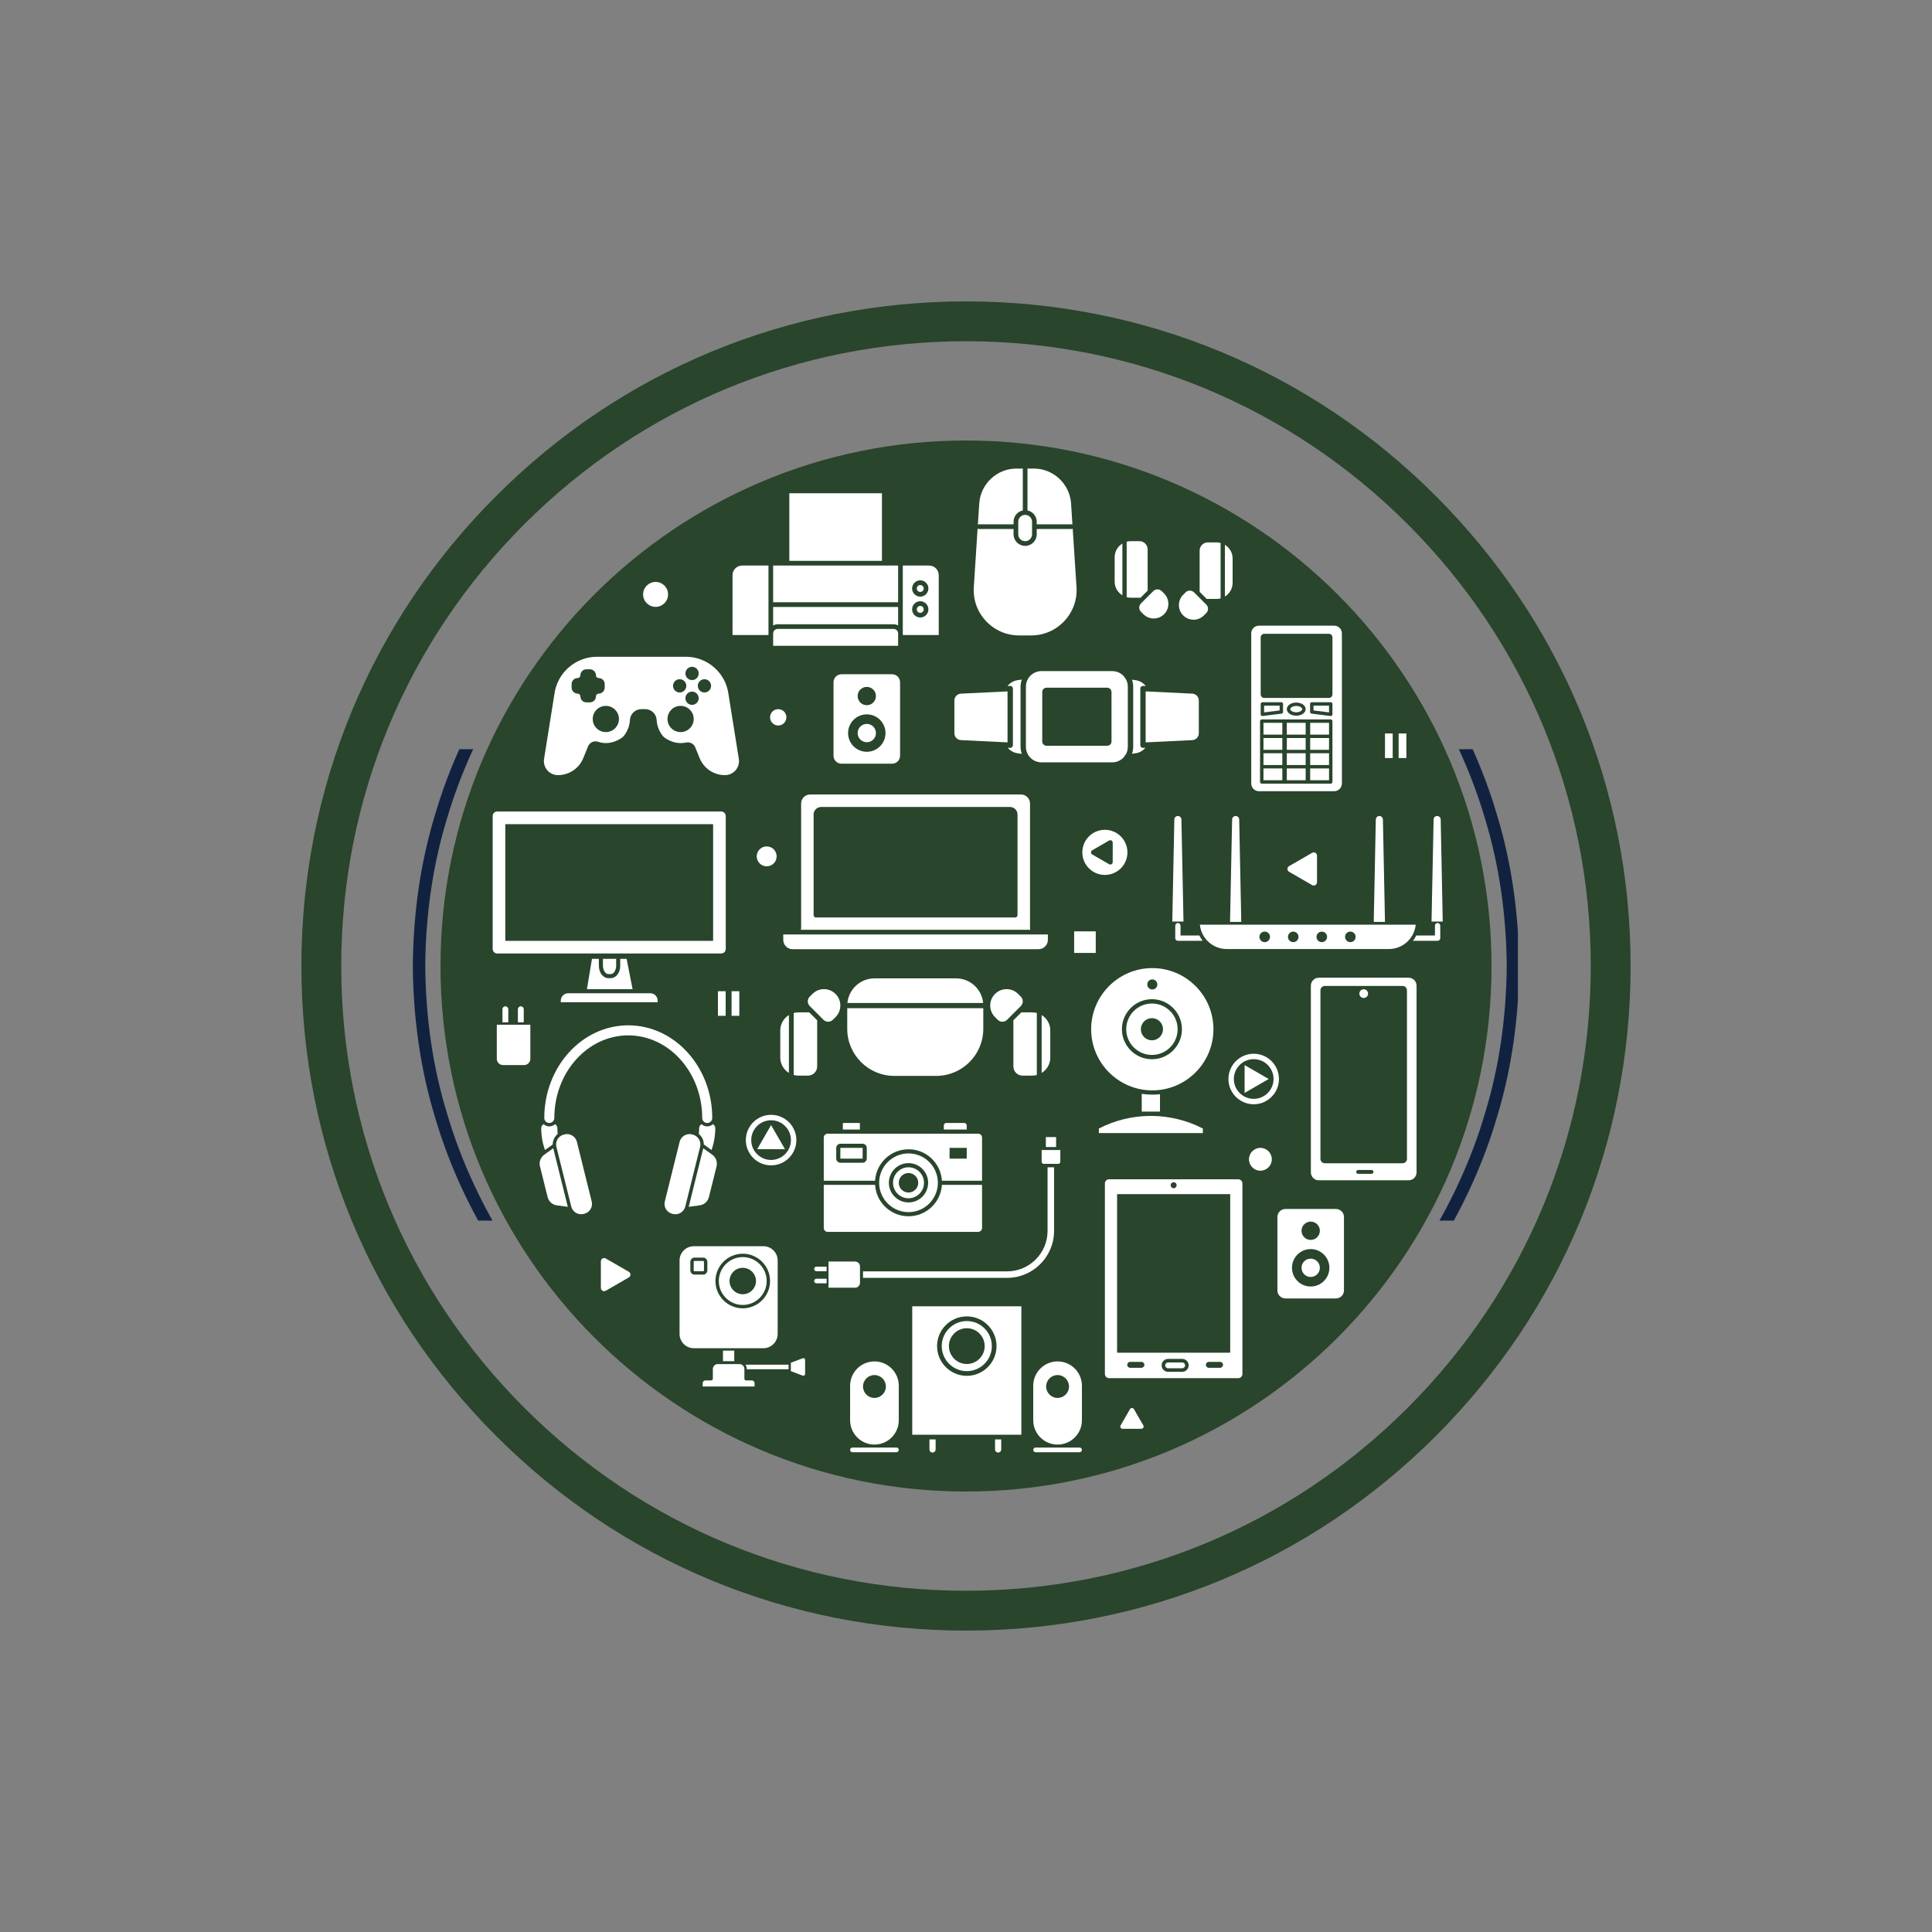 <svg xmlns="http://www.w3.org/2000/svg" xmlns:xlink="http://www.w3.org/1999/xlink" width="500" zoomAndPan="magnify" viewBox="0 0 375 375" height="500" preserveAspectRatio="xMidYMid meet" version="1.0"><rect x="0" y="0" width="375" height="375" fill="#808080" stroke="none"/><defs><clipPath id="c849898072"><path d="M 58.5 58.5 L 316.5 58.5 L 316.5 316.5 L 58.5 316.5 Z M 58.5 58.5 " clip-rule="nonzero"/></clipPath><clipPath id="37524d0af9"><path d="M 187.5 316.5 C 153.059 316.5 120.629 303.094 96.293 278.707 C 71.906 254.371 58.5 221.941 58.5 187.5 C 58.5 153.059 71.906 120.629 96.293 96.293 C 120.629 71.906 153.059 58.5 187.5 58.5 C 221.941 58.5 254.371 71.906 278.707 96.293 C 303.094 120.68 316.5 153.059 316.5 187.5 C 316.5 221.941 303.094 254.371 278.707 278.707 C 254.371 303.094 221.941 316.5 187.5 316.5 Z M 187.5 66.234 C 155.121 66.234 124.648 78.867 101.758 101.758 C 78.867 124.648 66.234 155.121 66.234 187.5 C 66.234 219.879 78.867 250.352 101.758 273.242 C 124.648 296.133 155.121 308.766 187.5 308.766 C 219.879 308.766 250.352 296.133 273.242 273.242 C 296.133 250.352 308.766 219.879 308.766 187.5 C 308.766 155.121 296.133 124.648 273.242 101.758 C 250.352 78.867 219.879 66.234 187.5 66.234 Z M 187.5 66.234 " clip-rule="nonzero"/></clipPath><clipPath id="257daeafcd"><path d="M 80.125 145.418 L 294.625 145.418 L 294.625 236.918 L 80.125 236.918 Z M 80.125 145.418 " clip-rule="nonzero"/></clipPath><clipPath id="73dbd57b08"><path d="M 85.5 85.5 L 289.5 85.5 L 289.5 289.5 L 85.5 289.5 Z M 85.5 85.5 " clip-rule="nonzero"/></clipPath></defs><g clip-path="url(#c849898072)"><g clip-path="url(#37524d0af9)"><path fill="#29452c" d="M 58.5 58.5 L 316.5 58.5 L 316.5 316.5 L 58.5 316.5 Z M 58.5 58.5 " fill-opacity="1" fill-rule="nonzero"/></g></g><g clip-path="url(#257daeafcd)"><path fill="#112241" d="M 288.227 216.129 C 285.504 225.395 281.348 234.191 276.191 242.289 C 271.934 248.879 267.09 255.074 261.648 260.707 C 260.945 261.477 260.16 262.168 259.41 262.895 C 258.652 263.605 257.914 264.344 257.137 265.039 L 254.777 267.09 L 253.602 268.117 L 252.375 269.09 L 249.934 271.043 C 249.105 271.676 248.25 272.273 247.414 272.891 C 245.758 274.16 243.996 275.277 242.27 276.449 C 242.02 276.617 241.758 276.793 241.484 276.977 C 241.203 277.145 240.914 277.32 240.605 277.504 C 240 277.867 239.344 278.258 238.645 278.676 C 237.266 279.543 235.637 280.355 233.875 281.293 C 233.434 281.523 232.988 281.77 232.52 281.996 C 232.047 282.215 231.57 282.438 231.078 282.664 C 230.102 283.117 229.086 283.586 228.039 284.07 C 225.895 284.906 223.656 285.914 221.219 286.695 C 211.586 290.188 199.562 292.348 187.5 292.398 C 175.434 292.348 163.414 290.188 153.781 286.695 C 151.34 285.914 149.102 284.906 146.957 284.07 C 145.91 283.586 144.898 283.117 143.918 282.664 C 143.43 282.438 142.949 282.215 142.477 281.996 C 142.008 281.773 141.566 281.523 141.121 281.293 C 139.363 280.359 137.73 279.543 136.352 278.676 C 135.652 278.258 135 277.867 134.391 277.504 C 134.086 277.32 133.793 277.145 133.512 276.977 C 133.238 276.793 132.977 276.617 132.73 276.449 C 126.176 272.156 120.02 267.277 114.422 261.797 C 108.52 255.898 103.355 249.293 98.809 242.289 C 93.648 234.191 89.492 225.395 86.77 216.129 C 83.934 206.891 82.621 197.195 82.539 187.5 C 82.621 177.801 83.934 168.105 86.77 158.867 C 89.492 149.602 93.648 140.809 98.805 132.707 C 103.062 126.117 107.906 119.922 113.348 114.289 C 114.051 113.52 114.836 112.828 115.586 112.102 C 116.344 111.391 117.082 110.652 117.859 109.957 L 120.219 107.906 L 121.398 106.879 L 122.621 105.906 L 125.062 103.953 C 125.891 103.32 126.746 102.723 127.582 102.105 C 129.238 100.836 131.004 99.719 132.727 98.547 C 132.977 98.379 133.238 98.203 133.512 98.02 C 133.793 97.852 134.086 97.676 134.391 97.492 C 134.996 97.129 135.652 96.738 136.352 96.32 C 137.73 95.453 139.359 94.641 141.121 93.703 C 141.566 93.477 142.008 93.227 142.477 93 C 142.949 92.781 143.43 92.559 143.918 92.332 C 144.895 91.879 145.91 91.41 146.957 90.926 C 149.102 90.09 151.34 89.082 153.777 88.301 C 163.414 84.809 175.434 82.648 187.5 82.598 C 199.562 82.648 211.586 84.809 221.215 88.301 C 223.656 89.082 225.895 90.09 228.039 90.926 C 229.086 91.41 230.098 91.879 231.078 92.332 C 231.566 92.559 232.047 92.781 232.52 93 C 232.988 93.223 233.43 93.477 233.875 93.703 C 235.633 94.637 237.266 95.453 238.645 96.32 C 239.344 96.738 239.996 97.129 240.605 97.492 C 240.91 97.676 241.203 97.852 241.484 98.02 C 241.758 98.203 242.02 98.379 242.266 98.547 C 248.82 102.84 254.977 107.719 260.574 113.199 C 266.477 119.098 271.641 125.703 276.188 132.707 C 281.348 140.805 285.504 149.602 288.227 158.867 C 291.062 168.105 292.375 177.801 292.457 187.5 C 292.375 197.195 291.062 206.891 288.227 216.129 Z M 294.871 187.426 L 294.867 187.418 C 294.781 177.52 293.449 167.613 290.562 158.164 C 287.789 148.691 283.543 139.699 278.246 131.438 L 275.699 127.609 C 275.699 127.609 274.961 126.582 273.859 125.039 C 272.797 123.461 271.172 121.52 269.617 119.523 C 267.941 117.629 266.34 115.672 264.988 114.336 C 263.676 112.965 262.801 112.055 262.801 112.055 C 262.801 112.055 262.582 111.828 262.184 111.445 C 261.785 111.062 261.219 110.512 260.535 109.855 C 259.207 108.5 257.273 106.867 255.383 105.191 C 254.41 104.383 253.41 103.609 252.484 102.867 C 252.023 102.5 251.574 102.141 251.148 101.805 C 250.707 101.484 250.293 101.188 249.906 100.91 C 248.371 99.797 247.344 99.059 247.344 99.059 C 247.344 99.059 247.121 98.879 246.758 98.645 C 246.402 98.406 245.926 98.086 245.449 97.766 C 244.496 97.129 243.539 96.488 243.539 96.488 C 243.285 96.316 243.02 96.137 242.742 95.949 C 242.453 95.773 242.156 95.594 241.844 95.406 C 241.223 95.031 240.551 94.629 239.84 94.203 C 238.43 93.312 236.762 92.477 234.961 91.516 C 234.508 91.281 234.051 91.023 233.574 90.797 C 233.094 90.57 232.602 90.34 232.102 90.109 C 231.102 89.645 230.062 89.164 228.992 88.668 C 226.797 87.805 224.508 86.777 222.008 85.973 C 212.152 82.391 199.844 80.172 187.5 80.125 C 175.152 80.172 162.844 82.391 152.984 85.973 C 150.488 86.777 148.199 87.805 146.004 88.668 C 144.934 89.164 143.898 89.645 142.895 90.109 C 142.395 90.344 141.902 90.57 141.422 90.797 C 140.941 91.023 140.488 91.281 140.035 91.516 C 138.234 92.477 136.566 93.312 135.156 94.203 C 134.445 94.629 133.773 95.031 133.152 95.406 C 132.84 95.594 132.543 95.777 132.254 95.949 C 131.977 96.137 131.711 96.316 131.453 96.488 C 131.453 96.488 130.5 97.129 129.547 97.766 C 129.07 98.086 128.594 98.406 128.238 98.645 C 127.875 98.879 127.652 99.059 127.652 99.059 C 127.652 99.059 126.629 99.797 125.09 100.91 C 124.703 101.188 124.289 101.484 123.848 101.805 C 123.422 102.141 122.977 102.5 122.512 102.867 C 121.586 103.609 120.586 104.383 119.617 105.191 C 117.723 106.867 115.793 108.5 114.461 109.855 C 113.777 110.512 113.211 111.062 112.812 111.445 C 112.414 111.828 112.195 112.055 112.195 112.055 C 112.195 112.055 111.32 112.965 110.008 114.336 C 108.656 115.672 107.055 117.629 105.379 119.523 C 103.824 121.52 102.199 123.461 101.137 125.039 C 100.031 126.582 99.297 127.609 99.297 127.609 L 96.75 131.438 C 91.453 139.699 87.207 148.691 84.434 158.164 C 81.547 167.613 80.215 177.52 80.129 187.418 L 80.125 187.426 L 80.125 187.57 L 80.129 187.578 C 80.215 197.477 81.547 207.387 84.434 216.832 C 87.207 226.305 91.453 235.301 96.75 243.559 L 99.297 247.387 C 99.297 247.387 100.035 248.414 101.137 249.961 C 102.199 251.535 103.824 253.477 105.379 255.473 C 107.055 257.367 108.656 259.324 110.008 260.66 C 111.32 262.027 112.195 262.941 112.195 262.941 C 112.195 262.941 112.414 263.168 112.812 263.551 C 113.211 263.934 113.777 264.484 114.461 265.141 C 115.793 266.496 117.723 268.129 119.617 269.805 C 120.586 270.613 121.586 271.387 122.512 272.129 C 122.977 272.496 123.422 272.855 123.848 273.191 C 124.289 273.512 124.703 273.809 125.09 274.086 C 126.629 275.199 127.652 275.938 127.652 275.938 C 127.652 275.938 127.875 276.117 128.238 276.352 C 128.594 276.59 129.07 276.91 129.547 277.23 C 130.5 277.867 131.457 278.508 131.457 278.508 C 131.711 278.68 131.977 278.859 132.254 279.047 C 132.543 279.223 132.84 279.402 133.152 279.59 C 133.773 279.965 134.445 280.367 135.156 280.793 C 136.566 281.684 138.234 282.52 140.035 283.48 C 140.488 283.715 140.945 283.973 141.422 284.199 C 141.902 284.426 142.395 284.656 142.895 284.887 C 143.898 285.352 144.934 285.832 146.004 286.328 C 148.199 287.191 150.488 288.219 152.988 289.023 C 162.844 292.605 175.152 294.82 187.5 294.871 C 199.844 294.82 212.152 292.605 222.012 289.023 C 224.508 288.219 226.797 287.191 228.992 286.328 C 230.062 285.832 231.102 285.352 232.102 284.887 C 232.602 284.652 233.094 284.426 233.574 284.199 C 234.055 283.973 234.508 283.715 234.961 283.48 C 236.762 282.52 238.43 281.684 239.84 280.793 C 240.551 280.367 241.223 279.965 241.844 279.59 C 242.156 279.402 242.453 279.219 242.742 279.047 C 243.02 278.859 243.285 278.68 243.543 278.508 C 243.543 278.508 244.496 277.867 245.449 277.23 C 245.926 276.91 246.402 276.59 246.758 276.352 C 247.121 276.117 247.344 275.938 247.344 275.938 C 247.344 275.938 248.371 275.199 249.906 274.086 C 250.293 273.809 250.707 273.512 251.148 273.191 C 251.574 272.855 252.023 272.496 252.484 272.129 C 253.41 271.387 254.41 270.613 255.383 269.805 C 257.273 268.129 259.207 266.496 260.535 265.141 C 261.219 264.484 261.785 263.934 262.184 263.551 C 262.582 263.168 262.801 262.941 262.801 262.941 C 262.801 262.941 263.676 262.027 264.988 260.66 C 266.34 259.324 267.941 257.367 269.617 255.473 C 271.172 253.477 272.797 251.535 273.859 249.961 C 274.965 248.414 275.699 247.387 275.699 247.387 L 278.246 243.559 C 283.543 235.301 287.789 226.305 290.562 216.832 C 293.449 207.383 294.781 197.477 294.867 187.578 L 294.871 187.57 L 294.871 187.426 " fill-opacity="1" fill-rule="nonzero"/></g><g clip-path="url(#73dbd57b08)"><path fill="#29452c" d="M 187.504 289.504 C 131.168 289.504 85.5 243.836 85.5 187.504 C 85.5 131.168 131.168 85.5 187.504 85.5 C 243.836 85.5 289.504 131.168 289.504 187.504 C 289.504 243.836 243.836 289.504 187.504 289.504 " fill-opacity="1" fill-rule="nonzero"/></g><path fill="#ffffff" d="M 169.734 189.902 L 185.57 189.902 C 188.316 189.902 190.574 192.004 190.832 194.684 L 164.477 194.684 C 164.73 192.004 166.992 189.902 169.734 189.902 " fill-opacity="1" fill-rule="nonzero"/><path fill="#ffffff" d="M 190.855 199.703 C 190.855 204.73 186.762 208.828 181.73 208.828 L 173.574 208.828 C 168.543 208.828 164.449 204.73 164.449 199.703 L 164.449 195.691 L 190.855 195.691 L 190.855 199.703 " fill-opacity="1" fill-rule="nonzero"/><path fill="#ffffff" d="M 151.453 205.277 L 151.453 200 C 151.453 198.742 152.125 197.637 153.129 197.02 L 153.129 208.258 C 152.125 207.641 151.453 206.539 151.453 205.277 " fill-opacity="1" fill-rule="nonzero"/><path fill="#ffffff" d="M 156.828 208.777 L 154.953 208.777 C 154.645 208.777 154.348 208.734 154.062 208.656 L 154.062 196.746 C 154.062 196.703 154.055 196.664 154.047 196.625 C 154.336 196.547 154.637 196.504 154.953 196.504 L 157.074 196.504 L 158.613 198.043 L 158.613 206.992 C 158.613 207.977 157.812 208.777 156.828 208.777 " fill-opacity="1" fill-rule="nonzero"/><path fill="#ffffff" d="M 162.18 197.418 L 161.66 197.938 C 161.414 198.18 161.09 198.316 160.746 198.316 C 160.402 198.316 160.078 198.18 159.832 197.938 L 157.168 195.27 C 156.664 194.766 156.664 193.949 157.168 193.445 L 157.688 192.926 C 158.289 192.324 159.086 191.992 159.934 191.992 C 160.781 191.992 161.578 192.324 162.18 192.926 C 162.777 193.523 163.109 194.32 163.109 195.172 C 163.109 196.02 162.777 196.816 162.18 197.418 " fill-opacity="1" fill-rule="nonzero"/><path fill="#ffffff" d="M 202.184 208.258 L 202.184 197.02 C 203.188 197.637 203.859 198.742 203.859 200 L 203.859 205.277 C 203.859 206.539 203.188 207.641 202.184 208.258 " fill-opacity="1" fill-rule="nonzero"/><path fill="#ffffff" d="M 196.695 206.992 L 196.695 198.043 L 198.234 196.504 L 200.359 196.504 C 200.672 196.504 200.973 196.547 201.266 196.625 C 201.254 196.664 201.246 196.703 201.246 196.746 L 201.246 208.656 C 200.961 208.734 200.664 208.777 200.359 208.777 L 198.48 208.777 C 197.496 208.777 196.695 207.977 196.695 206.992 " fill-opacity="1" fill-rule="nonzero"/><path fill="#ffffff" d="M 192.199 195.172 C 192.199 194.32 192.531 193.523 193.133 192.926 C 193.73 192.324 194.527 191.992 195.375 191.992 C 196.227 191.992 197.023 192.324 197.621 192.926 L 198.145 193.445 C 198.645 193.949 198.645 194.766 198.145 195.27 L 195.477 197.938 C 195.234 198.18 194.91 198.316 194.562 198.316 C 194.219 198.316 193.895 198.18 193.652 197.938 L 193.133 197.418 C 192.531 196.816 192.199 196.02 192.199 195.172 " fill-opacity="1" fill-rule="nonzero"/><path fill="#ffffff" d="M 239.25 108.406 L 239.25 113.125 C 239.25 114.25 238.648 115.238 237.754 115.789 L 237.754 105.738 C 238.648 106.293 239.25 107.277 239.25 108.406 " fill-opacity="1" fill-rule="nonzero"/><path fill="#ffffff" d="M 234.445 105.277 L 236.121 105.277 C 236.398 105.277 236.66 105.316 236.918 105.379 L 236.918 116.031 C 236.918 116.07 236.922 116.109 236.934 116.145 C 236.676 116.211 236.402 116.254 236.121 116.254 L 234.223 116.254 L 232.848 114.875 L 232.848 106.871 C 232.848 105.992 233.562 105.277 234.445 105.277 " fill-opacity="1" fill-rule="nonzero"/><path fill="#ffffff" d="M 229.66 115.434 L 230.125 114.969 C 230.34 114.754 230.633 114.633 230.941 114.633 C 231.25 114.633 231.539 114.754 231.758 114.969 L 234.141 117.355 C 234.59 117.805 234.59 118.539 234.141 118.988 L 233.676 119.453 C 233.137 119.988 232.426 120.285 231.668 120.285 C 230.906 120.285 230.195 119.988 229.66 119.453 C 229.121 118.914 228.824 118.203 228.824 117.445 C 228.824 116.688 229.121 115.973 229.66 115.434 " fill-opacity="1" fill-rule="nonzero"/><path fill="#ffffff" d="M 217.852 105.504 L 217.852 115.551 C 216.953 115 216.355 114.016 216.355 112.887 L 216.355 108.168 C 216.355 107.039 216.953 106.051 217.852 105.504 " fill-opacity="1" fill-rule="nonzero"/><path fill="#ffffff" d="M 222.758 106.633 L 222.758 114.641 L 221.383 116.016 L 219.484 116.016 C 219.203 116.016 218.934 115.973 218.672 115.906 C 218.684 115.871 218.688 115.832 218.688 115.797 L 218.688 105.145 C 218.941 105.078 219.211 105.039 219.484 105.039 L 221.164 105.039 C 222.043 105.039 222.758 105.754 222.758 106.633 " fill-opacity="1" fill-rule="nonzero"/><path fill="#ffffff" d="M 226.781 117.207 C 226.781 117.965 226.484 118.68 225.949 119.215 C 225.41 119.75 224.699 120.047 223.938 120.047 C 223.18 120.047 222.465 119.75 221.93 119.215 L 221.465 118.75 C 221.016 118.301 221.016 117.566 221.465 117.117 L 223.852 114.73 C 224.066 114.516 224.359 114.395 224.664 114.395 C 224.973 114.395 225.266 114.516 225.48 114.73 L 225.949 115.199 C 226.484 115.734 226.781 116.449 226.781 117.207 " fill-opacity="1" fill-rule="nonzero"/><path fill="#ffffff" d="M 203.391 182.426 C 203.391 183.426 202.578 184.238 201.578 184.238 L 153.84 184.238 C 152.844 184.238 152.031 183.426 152.031 182.426 L 152.031 181.379 L 203.391 181.379 L 203.391 182.426 " fill-opacity="1" fill-rule="nonzero"/><path fill="#ffffff" d="M 197.5 177.625 C 197.5 177.879 197.293 178.082 197.043 178.082 L 158.375 178.082 C 158.125 178.082 157.922 177.879 157.922 177.625 L 157.922 158.094 C 157.922 157.289 158.574 156.633 159.383 156.633 L 196.039 156.633 C 196.844 156.633 197.5 157.289 197.5 158.094 Z M 199.926 180.195 L 199.926 155.957 C 199.926 154.992 199.141 154.211 198.176 154.211 L 157.242 154.211 C 156.281 154.211 155.496 154.992 155.496 155.957 L 155.496 180.195 C 155.496 180.301 155.461 180.395 155.402 180.469 L 200.016 180.469 C 199.961 180.395 199.926 180.301 199.926 180.195 " fill-opacity="1" fill-rule="nonzero"/><path fill="#ffffff" d="M 177.391 155.746 C 177.477 155.832 177.586 155.883 177.711 155.883 C 177.773 155.883 177.828 155.871 177.883 155.848 C 177.938 155.824 177.988 155.789 178.031 155.746 C 178.074 155.707 178.109 155.652 178.129 155.602 C 178.152 155.547 178.164 155.488 178.164 155.426 C 178.164 155.395 178.16 155.367 178.156 155.336 C 178.152 155.309 178.141 155.277 178.129 155.25 C 178.117 155.223 178.105 155.199 178.086 155.172 C 178.074 155.148 178.051 155.129 178.031 155.105 C 178.012 155.086 177.988 155.062 177.965 155.047 C 177.938 155.031 177.91 155.02 177.883 155.004 C 177.855 154.992 177.824 154.988 177.801 154.98 C 177.742 154.969 177.68 154.969 177.621 154.98 C 177.594 154.988 177.562 154.992 177.535 155.004 C 177.508 155.02 177.48 155.031 177.457 155.047 C 177.434 155.062 177.41 155.086 177.391 155.105 C 177.367 155.129 177.348 155.148 177.332 155.172 C 177.312 155.199 177.301 155.223 177.289 155.25 C 177.277 155.277 177.27 155.309 177.262 155.336 C 177.258 155.367 177.258 155.395 177.258 155.426 C 177.258 155.488 177.266 155.547 177.289 155.602 C 177.312 155.652 177.344 155.707 177.391 155.746 " fill-opacity="1" fill-rule="nonzero"/><path fill="#ffffff" d="M 150.066 117.805 L 174.324 117.805 L 174.324 121.402 C 174.062 121.254 173.762 121.168 173.438 121.168 L 150.957 121.168 C 150.633 121.168 150.332 121.254 150.066 121.402 L 150.066 117.805 " fill-opacity="1" fill-rule="nonzero"/><path fill="#ffffff" d="M 153.207 95.738 L 171.184 95.738 L 171.184 108.859 L 153.207 108.859 L 153.207 95.738 " fill-opacity="1" fill-rule="nonzero"/><path fill="#ffffff" d="M 152.754 109.77 L 174.324 109.77 L 174.324 116.895 L 150.066 116.895 L 150.066 109.77 L 152.754 109.77 " fill-opacity="1" fill-rule="nonzero"/><path fill="#ffffff" d="M 142.184 111.637 C 142.184 110.605 143.023 109.77 144.051 109.77 L 149.16 109.77 L 149.16 123.258 L 142.184 123.258 L 142.184 111.637 " fill-opacity="1" fill-rule="nonzero"/><path fill="#ffffff" d="M 174.324 125.352 L 150.066 125.352 L 150.066 122.965 C 150.066 122.473 150.465 122.074 150.957 122.074 L 173.438 122.074 C 173.926 122.074 174.324 122.473 174.324 122.965 L 174.324 125.352 " fill-opacity="1" fill-rule="nonzero"/><path fill="#ffffff" d="M 178.621 117.605 C 178.25 117.605 177.949 117.91 177.949 118.281 C 177.949 118.652 178.25 118.953 178.621 118.953 C 178.992 118.953 179.293 118.652 179.293 118.281 C 179.293 117.91 178.992 117.605 178.621 117.605 " fill-opacity="1" fill-rule="nonzero"/><path fill="#ffffff" d="M 178.621 113.551 C 178.25 113.551 177.949 113.852 177.949 114.223 C 177.949 114.594 178.25 114.895 178.621 114.895 C 178.992 114.895 179.293 114.594 179.293 114.223 C 179.293 113.852 178.992 113.551 178.621 113.551 " fill-opacity="1" fill-rule="nonzero"/><path fill="#ffffff" d="M 178.621 115.805 C 177.746 115.805 177.039 115.094 177.039 114.223 C 177.039 113.352 177.746 112.641 178.621 112.641 C 179.492 112.641 180.203 113.352 180.203 114.223 C 180.203 115.094 179.492 115.805 178.621 115.805 Z M 178.621 119.859 C 177.746 119.859 177.039 119.152 177.039 118.281 C 177.039 117.406 177.746 116.699 178.621 116.699 C 179.492 116.699 180.203 117.406 180.203 118.281 C 180.203 119.152 179.492 119.859 178.621 119.859 Z M 180.34 109.77 L 175.234 109.77 L 175.234 123.258 L 182.207 123.258 L 182.207 111.637 C 182.207 110.605 181.371 109.77 180.34 109.77 " fill-opacity="1" fill-rule="nonzero"/><path fill="#ffffff" d="M 136.734 134.41 C 136.023 134.41 135.445 133.832 135.445 133.121 C 135.445 132.41 136.023 131.832 136.734 131.832 C 137.445 131.832 138.023 132.41 138.023 133.121 C 138.023 133.832 137.445 134.41 136.734 134.41 Z M 134.328 136.812 C 133.617 136.812 133.039 136.238 133.039 135.523 C 133.039 134.816 133.617 134.238 134.328 134.238 C 135.039 134.238 135.617 134.816 135.617 135.523 C 135.617 136.238 135.039 136.812 134.328 136.812 Z M 132.102 142.098 C 130.699 142.098 129.559 140.957 129.559 139.555 C 129.559 138.152 130.699 137.008 132.102 137.008 C 133.508 137.008 134.648 138.152 134.648 139.555 C 134.648 140.957 133.508 142.098 132.102 142.098 Z M 131.926 131.832 C 132.633 131.832 133.211 132.41 133.211 133.121 C 133.211 133.832 132.633 134.41 131.926 134.41 C 131.211 134.41 130.637 133.832 130.637 133.121 C 130.637 132.41 131.211 131.832 131.926 131.832 Z M 134.328 129.426 C 135.039 129.426 135.617 130.004 135.617 130.715 C 135.617 131.426 135.039 132.004 134.328 132.004 C 133.617 132.004 133.039 131.426 133.039 130.715 C 133.039 130.004 133.617 129.426 134.328 129.426 Z M 117.59 142.098 C 116.188 142.098 115.047 140.957 115.047 139.555 C 115.047 138.152 116.188 137.008 117.59 137.008 C 118.996 137.008 120.137 138.152 120.137 139.555 C 120.137 140.957 118.996 142.098 117.59 142.098 Z M 113.816 136.328 C 113.172 136.328 112.648 135.805 112.648 135.164 C 112.648 134.871 112.41 134.633 112.117 134.633 C 111.477 134.633 110.949 134.109 110.949 133.465 L 110.949 132.777 C 110.949 132.133 111.477 131.609 112.117 131.609 C 112.41 131.609 112.648 131.371 112.648 131.078 C 112.648 130.434 113.172 129.91 113.816 129.91 L 114.504 129.91 C 115.148 129.91 115.672 130.434 115.672 131.078 C 115.672 131.371 115.91 131.609 116.203 131.609 C 116.844 131.609 117.371 132.133 117.371 132.777 L 117.371 133.465 C 117.371 134.109 116.844 134.633 116.203 134.633 C 115.91 134.633 115.672 134.871 115.672 135.164 C 115.672 135.805 115.148 136.328 114.504 136.328 Z M 143.418 147.383 C 143.418 147.379 143.418 147.379 143.418 147.375 L 141.402 134.766 C 140.875 130.613 137.32 127.477 133.129 127.477 L 115.879 127.477 C 111.691 127.477 108.133 130.613 107.605 134.758 L 105.59 147.383 C 105.492 148.16 105.73 148.941 106.25 149.531 C 106.766 150.117 107.512 150.453 108.293 150.453 C 110.461 150.453 112.395 149.156 113.215 147.148 L 114.145 144.859 C 114.445 144.121 115.316 143.711 116.043 143.969 C 117.492 144.48 119.09 144.246 120.543 143.309 C 120.84 143.113 121.102 142.855 121.301 142.559 C 121.895 141.664 122.223 140.727 122.266 139.777 C 122.324 138.582 123.297 137.645 124.477 137.645 L 125.246 137.645 C 126.43 137.645 127.402 138.582 127.461 139.781 C 127.504 140.727 127.828 141.66 128.426 142.551 C 128.621 142.852 128.883 143.109 129.184 143.305 C 130.449 144.125 131.812 144.41 133.125 144.129 C 133.891 143.965 134.652 144.348 134.938 145.039 L 135.797 147.148 C 136.613 149.156 138.543 150.453 140.711 150.453 C 141.496 150.453 142.242 150.117 142.758 149.531 C 143.277 148.941 143.516 148.16 143.418 147.383 " fill-opacity="1" fill-rule="nonzero"/><path fill="#ffffff" d="M 207.895 97.734 L 208.156 101.805 C 208.105 101.781 208.047 101.77 207.984 101.77 L 201.23 101.77 L 201.23 101.277 C 201.23 100.191 200.461 99.285 199.434 99.074 L 199.434 90.945 L 200.648 90.945 C 204.465 90.945 207.645 93.93 207.895 97.734 " fill-opacity="1" fill-rule="nonzero"/><path fill="#ffffff" d="M 197.641 101.277 C 197.641 100.535 198.242 99.938 198.98 99.938 C 199.719 99.938 200.32 100.535 200.32 101.277 L 200.32 103.707 C 200.32 104.445 199.719 105.047 198.98 105.047 C 198.242 105.047 197.641 104.445 197.641 103.707 L 197.641 101.277 " fill-opacity="1" fill-rule="nonzero"/><path fill="#ffffff" d="M 197.312 90.945 L 198.527 90.945 L 198.527 99.074 C 197.504 99.285 196.73 100.191 196.73 101.277 L 196.73 101.77 L 189.977 101.77 C 189.914 101.77 189.859 101.781 189.805 101.805 L 190.07 97.734 C 190.316 93.93 193.5 90.945 197.312 90.945 " fill-opacity="1" fill-rule="nonzero"/><path fill="#ffffff" d="M 206.586 120.547 C 204.898 122.344 202.613 123.336 200.148 123.336 L 197.812 123.336 C 195.348 123.336 193.062 122.344 191.379 120.547 C 189.691 118.75 188.852 116.402 189.016 113.945 L 189.75 102.617 C 189.82 102.656 189.895 102.68 189.977 102.68 L 196.73 102.68 L 196.73 103.707 C 196.73 104.949 197.738 105.957 198.98 105.957 C 200.223 105.957 201.23 104.949 201.23 103.707 L 201.23 102.68 L 207.984 102.68 C 208.07 102.68 208.145 102.656 208.211 102.617 L 208.949 113.945 C 209.109 116.402 208.27 118.75 206.586 120.547 " fill-opacity="1" fill-rule="nonzero"/><path fill="#ffffff" d="M 273.09 224.938 C 273.09 225.406 272.707 225.785 272.242 225.785 L 257.145 225.785 C 256.68 225.785 256.297 225.406 256.297 224.938 L 256.297 192.219 C 256.297 191.75 256.68 191.371 257.145 191.371 L 272.242 191.371 C 272.707 191.371 273.09 191.75 273.09 192.219 Z M 266.219 227.84 L 263.613 227.84 C 263.41 227.84 263.242 227.672 263.242 227.465 C 263.242 227.262 263.41 227.094 263.613 227.094 L 266.219 227.094 C 266.422 227.094 266.59 227.262 266.59 227.465 C 266.59 227.672 266.422 227.84 266.219 227.84 Z M 273.414 189.773 L 255.977 189.773 C 255.125 189.773 254.438 190.465 254.438 191.312 L 254.438 227.555 C 254.438 228.406 255.125 229.094 255.977 229.094 L 273.414 229.094 C 274.262 229.094 274.953 228.406 274.953 227.555 L 274.953 191.312 C 274.953 190.465 274.262 189.773 273.414 189.773 " fill-opacity="1" fill-rule="nonzero"/><path fill="#ffffff" d="M 265.477 192.539 C 265.453 192.488 265.434 192.438 265.398 192.391 C 265.371 192.348 265.332 192.301 265.297 192.262 C 265.258 192.223 265.211 192.188 265.168 192.156 C 265.121 192.125 265.07 192.098 265.02 192.082 C 264.969 192.059 264.914 192.043 264.863 192.031 C 264.75 192.008 264.637 192.008 264.527 192.031 C 264.48 192.043 264.422 192.059 264.371 192.082 C 264.32 192.098 264.27 192.125 264.223 192.156 C 264.18 192.188 264.137 192.223 264.094 192.262 C 264.055 192.301 264.023 192.348 263.996 192.391 C 263.961 192.438 263.938 192.488 263.914 192.539 C 263.891 192.59 263.875 192.641 263.863 192.695 C 263.852 192.754 263.848 192.805 263.848 192.859 C 263.848 192.973 263.867 193.078 263.914 193.188 C 263.953 193.289 264.016 193.379 264.094 193.457 C 264.258 193.617 264.465 193.707 264.699 193.707 C 264.918 193.707 265.133 193.617 265.297 193.457 C 265.375 193.379 265.438 193.289 265.477 193.188 C 265.523 193.078 265.539 192.973 265.539 192.859 C 265.539 192.805 265.535 192.754 265.523 192.695 C 265.516 192.641 265.5 192.59 265.477 192.539 " fill-opacity="1" fill-rule="nonzero"/><path fill="#ffffff" d="M 231.422 134.637 C 232.133 134.672 232.688 135.258 232.688 135.969 L 232.688 142.32 C 232.688 143.035 232.133 143.621 231.422 143.656 L 223.34 144.047 C 223.281 144.039 223.219 144.039 223.16 144.055 L 222.371 144.094 L 222.371 134.199 L 231.422 134.637 " fill-opacity="1" fill-rule="nonzero"/><path fill="#ffffff" d="M 220.418 132.023 C 221.211 132.133 221.906 132.543 222.383 133.156 L 221.875 133.133 C 221.734 133.125 221.594 133.18 221.492 133.277 C 221.387 133.375 221.332 133.512 221.332 133.652 L 221.332 144.637 C 221.332 144.781 221.387 144.918 221.492 145.016 C 221.594 145.113 221.734 145.164 221.875 145.16 L 222.324 145.137 C 221.852 145.711 221.172 146.105 220.418 146.211 L 219.715 146.309 C 219.867 145.887 219.953 145.434 219.953 144.957 L 219.953 133.273 C 219.953 132.801 219.867 132.348 219.715 131.926 L 220.418 132.023 " fill-opacity="1" fill-rule="nonzero"/><path fill="#ffffff" d="M 186.516 143.656 C 185.805 143.621 185.246 143.035 185.246 142.32 L 185.246 135.969 C 185.246 135.258 185.805 134.672 186.516 134.637 L 195.562 134.199 L 195.562 144.094 L 186.516 143.656 " fill-opacity="1" fill-rule="nonzero"/><path fill="#ffffff" d="M 197.52 146.211 C 196.762 146.105 196.086 145.715 195.605 145.137 L 196.059 145.16 C 196.203 145.164 196.34 145.113 196.445 145.016 C 196.547 144.918 196.605 144.781 196.605 144.637 L 196.605 133.652 C 196.605 133.512 196.547 133.375 196.445 133.277 C 196.34 133.18 196.203 133.125 196.059 133.133 L 195.559 133.156 C 196.035 132.551 196.73 132.133 197.52 132.023 L 198.332 131.91 C 198.176 132.336 198.09 132.797 198.09 133.273 L 198.09 144.957 C 198.09 145.438 198.176 145.898 198.332 146.324 L 197.52 146.211 " fill-opacity="1" fill-rule="nonzero"/><path fill="#ffffff" d="M 203.133 144.75 C 202.672 144.75 202.301 144.379 202.301 143.918 L 202.301 134.316 C 202.301 133.855 202.672 133.48 203.133 133.48 L 214.906 133.48 C 215.367 133.48 215.742 133.855 215.742 134.316 L 215.742 143.918 C 215.742 144.379 215.367 144.75 214.906 144.75 Z M 218.223 146.871 C 218.254 146.723 218.34 146.598 218.469 146.523 C 218.746 146.066 218.91 145.531 218.91 144.957 L 218.91 133.273 C 218.91 132.695 218.742 132.156 218.457 131.695 C 218.348 131.625 218.27 131.512 218.238 131.383 C 217.684 130.699 216.84 130.262 215.898 130.262 L 202.141 130.262 C 200.48 130.262 199.129 131.613 199.129 133.273 L 199.129 144.957 C 199.129 146.621 200.48 147.969 202.141 147.969 L 215.898 147.969 C 216.832 147.969 217.668 147.543 218.223 146.871 " fill-opacity="1" fill-rule="nonzero"/><path fill="#ffffff" d="M 119.602 187.418 C 119.602 187.977 119.418 188.496 119.109 188.809 C 118.988 188.93 118.797 189.07 118.551 189.07 L 118.082 189.07 C 117.516 189.07 117.031 188.324 117.031 187.441 L 117.023 186.113 L 119.594 186.113 L 119.602 187.418 " fill-opacity="1" fill-rule="nonzero"/><path fill="#ffffff" d="M 127.652 194.227 L 127.652 194.531 L 108.848 194.531 L 108.848 194.227 C 108.848 193.434 109.492 192.789 110.281 192.789 L 126.215 192.789 C 127.008 192.789 127.652 193.434 127.652 194.227 " fill-opacity="1" fill-rule="nonzero"/><path fill="#ffffff" d="M 113.922 192.004 L 114.898 186.113 L 116.234 186.113 L 116.242 187.445 C 116.246 188.797 117.055 189.859 118.082 189.859 L 118.551 189.859 C 118.957 189.859 119.344 189.688 119.668 189.363 C 120.129 188.902 120.391 188.191 120.387 187.414 L 120.383 186.113 L 121.629 186.113 L 122.785 192.004 L 113.922 192.004 " fill-opacity="1" fill-rule="nonzero"/><path fill="#ffffff" d="M 138.418 182.539 C 138.418 182.586 138.379 182.621 138.336 182.621 L 98.16 182.621 C 98.117 182.621 98.078 182.586 98.078 182.539 L 98.078 160.047 C 98.078 160 98.117 159.965 98.16 159.965 L 138.336 159.965 C 138.379 159.965 138.418 160 138.418 160.047 Z M 139.984 157.512 L 96.512 157.512 C 96.023 157.512 95.629 157.91 95.629 158.395 L 95.629 184.191 C 95.629 184.68 96.023 185.074 96.512 185.074 L 116.621 185.074 C 116.625 185.074 116.625 185.074 116.625 185.074 C 116.629 185.074 116.629 185.074 116.629 185.074 L 139.984 185.074 C 140.473 185.074 140.867 184.68 140.867 184.191 L 140.867 158.395 C 140.867 157.91 140.473 157.512 139.984 157.512 " fill-opacity="1" fill-rule="nonzero"/><path fill="#ffffff" d="M 187.641 218.441 C 187.641 218.18 187.426 217.969 187.164 217.969 L 183.668 217.969 C 183.41 217.969 183.195 218.18 183.195 218.441 L 183.195 219.242 L 187.641 219.242 L 187.641 218.441 " fill-opacity="1" fill-rule="nonzero"/><path fill="#ffffff" d="M 166.902 217.969 L 163.594 217.969 L 163.594 219.242 L 166.902 219.242 L 166.902 217.969 " fill-opacity="1" fill-rule="nonzero"/><path fill="#ffffff" d="M 163.137 222.801 C 163.125 222.801 163.113 222.809 163.113 222.824 L 163.113 224.863 C 163.113 224.875 163.125 224.887 163.137 224.887 L 167.414 224.887 C 167.43 224.887 167.438 224.875 167.438 224.863 L 167.438 222.824 C 167.438 222.809 167.43 222.801 167.414 222.801 L 163.137 222.801 " fill-opacity="1" fill-rule="nonzero"/><path fill="#ffffff" d="M 187.641 224.863 C 187.641 224.875 187.629 224.887 187.617 224.887 L 184.336 224.887 C 184.32 224.887 184.312 224.875 184.312 224.863 L 184.312 222.824 C 184.312 222.809 184.32 222.801 184.336 222.801 L 187.617 222.801 C 187.629 222.801 187.641 222.809 187.641 222.824 Z M 168.242 224.863 C 168.242 225.32 167.871 225.691 167.414 225.691 L 163.137 225.691 C 162.684 225.691 162.312 225.32 162.312 224.863 L 162.312 222.824 C 162.312 222.367 162.684 221.996 163.137 221.996 L 167.414 221.996 C 167.871 221.996 168.242 222.367 168.242 222.824 Z M 189.859 220.047 L 160.648 220.047 C 160.23 220.047 159.891 220.387 159.891 220.805 L 159.891 229.176 L 169.852 229.176 C 170.059 225.773 172.891 223.074 176.34 223.074 C 179.789 223.074 182.621 225.773 182.828 229.176 L 190.617 229.176 L 190.617 220.805 C 190.617 220.387 190.277 220.047 189.859 220.047 " fill-opacity="1" fill-rule="nonzero"/><path fill="#ffffff" d="M 176.34 227.684 C 177.383 227.684 178.23 228.535 178.23 229.578 C 178.23 230.621 177.383 231.469 176.34 231.469 C 175.297 231.469 174.449 230.621 174.449 229.578 C 174.449 228.535 175.297 227.684 176.34 227.684 Z M 176.34 232.586 C 178 232.586 179.348 231.234 179.348 229.578 C 179.348 227.918 178 226.566 176.34 226.566 C 174.684 226.566 173.332 227.918 173.332 229.578 C 173.332 231.234 174.684 232.586 176.34 232.586 " fill-opacity="1" fill-rule="nonzero"/><path fill="#ffffff" d="M 176.34 225.762 C 178.441 225.762 180.152 227.473 180.152 229.578 C 180.152 231.68 178.441 233.391 176.34 233.391 C 174.238 233.391 172.527 231.68 172.527 229.578 C 172.527 227.473 174.238 225.762 176.34 225.762 Z M 176.34 235.277 C 179.48 235.277 182.039 232.719 182.039 229.578 C 182.039 226.434 179.48 223.879 176.34 223.879 C 173.199 223.879 170.641 226.434 170.641 229.578 C 170.641 232.719 173.199 235.277 176.34 235.277 " fill-opacity="1" fill-rule="nonzero"/><path fill="#ffffff" d="M 176.34 236.078 C 172.891 236.078 170.059 233.379 169.852 229.977 L 159.891 229.977 L 159.891 238.348 C 159.891 238.766 160.23 239.105 160.648 239.105 L 189.859 239.105 C 190.277 239.105 190.617 238.766 190.617 238.348 L 190.617 229.977 L 182.828 229.977 C 182.621 233.379 179.789 236.078 176.34 236.078 " fill-opacity="1" fill-rule="nonzero"/><path fill="#ffffff" d="M 238.781 262.496 C 238.781 262.527 238.754 262.555 238.719 262.555 L 216.891 262.555 C 216.855 262.555 216.828 262.527 216.828 262.496 L 216.828 231.84 C 216.828 231.805 216.855 231.777 216.891 231.777 L 238.719 231.777 C 238.754 231.777 238.781 231.805 238.781 231.84 Z M 236.812 265.488 L 234.637 265.488 C 234.32 265.488 234.062 265.23 234.062 264.91 C 234.062 264.594 234.32 264.336 234.637 264.336 L 236.812 264.336 C 237.133 264.336 237.391 264.594 237.391 264.91 C 237.391 265.23 237.133 265.488 236.812 265.488 Z M 229.465 266.27 L 226.723 266.27 C 226.031 266.27 225.469 265.707 225.469 265.016 C 225.469 264.324 226.031 263.762 226.723 263.762 L 229.465 263.762 C 230.156 263.762 230.719 264.324 230.719 265.016 C 230.719 265.707 230.156 266.27 229.465 266.27 Z M 221.551 265.488 L 219.375 265.488 C 219.055 265.488 218.797 265.23 218.797 264.91 C 218.797 264.594 219.055 264.336 219.375 264.336 L 221.551 264.336 C 221.867 264.336 222.125 264.594 222.125 264.91 C 222.125 265.23 221.867 265.488 221.551 265.488 Z M 227.238 229.941 C 227.25 229.902 227.258 229.867 227.273 229.832 C 227.285 229.797 227.305 229.766 227.324 229.73 C 227.348 229.703 227.371 229.672 227.398 229.645 C 227.422 229.621 227.453 229.594 227.484 229.574 C 227.516 229.551 227.551 229.535 227.586 229.52 C 227.621 229.508 227.656 229.492 227.691 229.488 C 227.766 229.473 227.844 229.473 227.918 229.488 C 227.953 229.492 227.992 229.508 228.023 229.52 C 228.059 229.535 228.094 229.551 228.125 229.574 C 228.156 229.594 228.188 229.621 228.211 229.645 C 228.238 229.672 228.266 229.703 228.285 229.73 C 228.305 229.766 228.32 229.797 228.336 229.832 C 228.352 229.867 228.363 229.902 228.371 229.941 C 228.379 229.977 228.379 230.016 228.379 230.051 C 228.379 230.09 228.379 230.129 228.371 230.164 C 228.363 230.203 228.352 230.238 228.336 230.273 C 228.32 230.309 228.305 230.34 228.285 230.375 C 228.266 230.406 228.238 230.434 228.211 230.461 C 228.188 230.488 228.156 230.512 228.125 230.535 C 228.094 230.555 228.059 230.574 228.023 230.586 C 227.992 230.602 227.953 230.609 227.918 230.621 C 227.879 230.625 227.844 230.629 227.809 230.629 C 227.766 230.629 227.73 230.625 227.691 230.621 C 227.656 230.609 227.621 230.602 227.586 230.586 C 227.551 230.574 227.516 230.555 227.484 230.535 C 227.453 230.512 227.422 230.488 227.398 230.461 C 227.371 230.434 227.348 230.406 227.324 230.375 C 227.305 230.34 227.285 230.309 227.273 230.273 C 227.258 230.238 227.25 230.203 227.238 230.164 C 227.23 230.129 227.23 230.09 227.23 230.051 C 227.23 230.016 227.23 229.977 227.238 229.941 Z M 240.34 228.898 L 215.27 228.898 C 214.824 228.898 214.457 229.266 214.457 229.715 L 214.457 266.688 C 214.457 267.137 214.824 267.5 215.27 267.5 L 240.34 267.5 C 240.789 267.5 241.152 267.137 241.152 266.688 L 241.152 229.715 C 241.152 229.266 240.789 228.898 240.34 228.898 " fill-opacity="1" fill-rule="nonzero"/><path fill="#ffffff" d="M 229.465 264.453 L 226.723 264.453 C 226.414 264.453 226.164 264.707 226.164 265.016 C 226.164 265.324 226.414 265.578 226.723 265.578 L 229.465 265.578 C 229.773 265.578 230.027 265.324 230.027 265.016 C 230.027 264.707 229.773 264.453 229.465 264.453 " fill-opacity="1" fill-rule="nonzero"/><path fill="#ffffff" d="M 181.605 281.344 C 181.605 281.676 181.336 281.941 181.004 281.941 C 180.676 281.941 180.406 281.676 180.406 281.344 L 180.406 279.391 L 181.605 279.391 L 181.605 281.344 " fill-opacity="1" fill-rule="nonzero"/><path fill="#ffffff" d="M 194.336 281.344 C 194.336 281.676 194.066 281.941 193.734 281.941 C 193.406 281.941 193.137 281.676 193.137 281.344 L 193.137 279.391 L 194.336 279.391 L 194.336 281.344 " fill-opacity="1" fill-rule="nonzero"/><path fill="#ffffff" d="M 187.656 264.75 C 185.738 264.75 184.184 263.191 184.184 261.277 C 184.184 259.363 185.738 257.805 187.656 257.805 C 189.57 257.805 191.129 259.363 191.129 261.277 C 191.129 263.191 189.57 264.75 187.656 264.75 Z M 187.656 256.414 C 184.977 256.414 182.793 258.598 182.793 261.277 C 182.793 263.957 184.977 266.137 187.656 266.137 C 190.336 266.137 192.516 263.957 192.516 261.277 C 192.516 258.598 190.336 256.414 187.656 256.414 " fill-opacity="1" fill-rule="nonzero"/><path fill="#ffffff" d="M 187.656 267.047 C 184.473 267.047 181.883 264.461 181.883 261.277 C 181.883 258.098 184.473 255.508 187.656 255.508 C 190.836 255.508 193.426 258.098 193.426 261.277 C 193.426 264.461 190.836 267.047 187.656 267.047 Z M 177.066 253.551 L 177.066 278.48 L 198.246 278.48 L 198.246 253.551 L 177.066 253.551 " fill-opacity="1" fill-rule="nonzero"/><path fill="#ffffff" d="M 169.727 271.336 C 168.504 271.336 167.508 270.34 167.508 269.117 C 167.508 267.895 168.504 266.895 169.727 266.895 C 170.953 266.895 171.949 267.895 171.949 269.117 C 171.949 270.34 170.953 271.336 169.727 271.336 Z M 169.727 264.25 C 167.125 264.25 165.004 266.367 165.004 268.973 L 165.004 275.668 C 165.004 278.273 167.125 280.391 169.727 280.391 C 172.336 280.391 174.453 278.273 174.453 275.668 L 174.453 268.973 C 174.453 266.367 172.336 264.25 169.727 264.25 " fill-opacity="1" fill-rule="nonzero"/><path fill="#ffffff" d="M 174 281.875 L 165.457 281.875 C 165.207 281.875 165.004 281.668 165.004 281.418 C 165.004 281.168 165.207 280.965 165.457 280.965 L 174 280.965 C 174.25 280.965 174.453 281.168 174.453 281.418 C 174.453 281.668 174.25 281.875 174 281.875 " fill-opacity="1" fill-rule="nonzero"/><path fill="#ffffff" d="M 203.055 269.117 C 203.055 267.895 204.051 266.895 205.273 266.895 C 206.5 266.895 207.496 267.895 207.496 269.117 C 207.496 270.34 206.5 271.336 205.273 271.336 C 204.051 271.336 203.055 270.34 203.055 269.117 Z M 200.551 268.973 L 200.551 275.668 C 200.551 278.273 202.668 280.391 205.273 280.391 C 207.879 280.391 210 278.273 210 275.668 L 210 268.973 C 210 266.367 207.879 264.25 205.273 264.25 C 202.668 264.25 200.551 266.367 200.551 268.973 " fill-opacity="1" fill-rule="nonzero"/><path fill="#ffffff" d="M 201.004 281.875 L 209.543 281.875 C 209.797 281.875 210 281.668 210 281.418 C 210 281.168 209.797 280.965 209.543 280.965 L 201.004 280.965 C 200.754 280.965 200.551 281.168 200.551 281.418 C 200.551 281.668 200.754 281.875 201.004 281.875 " fill-opacity="1" fill-rule="nonzero"/><path fill="#ffffff" d="M 108.09 233.957 C 107.211 233.84 106.504 233.207 106.289 232.344 L 104.809 226.395 C 104.594 225.531 104.922 224.637 105.648 224.121 L 105.75 224.047 C 105.77 224.039 105.789 224.035 105.805 224.023 C 105.84 224.004 105.871 223.977 105.895 223.945 L 107.387 222.879 L 110.211 234.242 L 108.09 233.957 " fill-opacity="1" fill-rule="nonzero"/><path fill="#ffffff" d="M 109.438 220.219 L 109.582 220.184 C 109.742 220.145 109.902 220.125 110.059 220.125 C 110.941 220.125 111.746 220.727 111.973 221.621 L 114.848 233.207 C 114.977 233.719 114.898 234.246 114.625 234.699 C 114.352 235.148 113.922 235.469 113.41 235.594 L 113.266 235.629 C 112.211 235.891 111.141 235.246 110.879 234.191 L 108.191 223.379 L 108 222.609 C 107.871 222.098 107.953 221.566 108.223 221.117 C 108.496 220.668 108.926 220.348 109.438 220.219 " fill-opacity="1" fill-rule="nonzero"/><path fill="#ffffff" d="M 108.188 218.953 C 108.188 219.332 108.211 219.719 108.246 220.098 C 108.02 220.289 107.816 220.512 107.66 220.777 C 107.406 221.195 107.281 221.664 107.285 222.141 L 105.777 223.219 C 105.297 221.836 105.051 220.402 105.051 218.953 C 105.051 218.668 105.219 218.398 105.508 218.195 C 105.801 218.469 106.191 218.633 106.621 218.633 C 107.047 218.633 107.438 218.469 107.727 218.195 C 108.02 218.398 108.188 218.668 108.188 218.953 " fill-opacity="1" fill-rule="nonzero"/><path fill="#ffffff" d="M 121.945 200.965 C 114.031 200.965 107.594 208.156 107.594 217 C 107.594 217.539 107.156 217.973 106.621 217.973 C 106.082 217.973 105.645 217.539 105.645 217 C 105.645 207.082 112.957 199.016 121.945 199.016 C 130.934 199.016 138.246 207.082 138.246 217 C 138.246 217.539 137.809 217.973 137.27 217.973 C 136.73 217.973 136.297 217.539 136.297 217 C 136.297 208.156 129.855 200.965 121.945 200.965 " fill-opacity="1" fill-rule="nonzero"/><path fill="#ffffff" d="M 135.703 218.953 C 135.703 218.672 135.871 218.398 136.16 218.195 C 136.453 218.469 136.84 218.633 137.27 218.633 C 137.699 218.633 138.09 218.469 138.379 218.195 C 138.676 218.402 138.836 218.668 138.836 218.953 C 138.836 220.402 138.59 221.836 138.109 223.219 L 136.605 222.141 C 136.605 221.664 136.48 221.195 136.23 220.777 C 136.07 220.512 135.871 220.289 135.641 220.098 C 135.68 219.719 135.703 219.332 135.703 218.953 " fill-opacity="1" fill-rule="nonzero"/><path fill="#ffffff" d="M 133.012 234.191 C 132.746 235.246 131.676 235.891 130.621 235.629 L 130.477 235.594 C 129.422 235.332 128.777 234.262 129.039 233.207 L 131.918 221.621 C 132.141 220.727 132.945 220.125 133.832 220.125 C 133.988 220.125 134.148 220.145 134.309 220.184 L 134.453 220.219 C 134.961 220.348 135.395 220.668 135.664 221.117 C 135.938 221.566 136.016 222.098 135.891 222.609 L 135.695 223.379 L 133.012 234.191 " fill-opacity="1" fill-rule="nonzero"/><path fill="#ffffff" d="M 139.082 226.395 L 137.602 232.344 C 137.387 233.207 136.68 233.84 135.797 233.957 L 133.68 234.242 L 135.09 228.559 L 136.5 222.879 L 138.242 224.121 C 138.965 224.637 139.293 225.531 139.082 226.395 " fill-opacity="1" fill-rule="nonzero"/><path fill="#ffffff" d="M 136.473 244.754 L 134.816 244.754 C 134.723 244.754 134.648 244.832 134.648 244.922 L 134.648 246.578 C 134.648 246.672 134.723 246.746 134.816 246.746 L 136.473 246.746 C 136.566 246.746 136.641 246.672 136.641 246.578 L 136.641 244.922 C 136.641 244.832 136.566 244.754 136.473 244.754 " fill-opacity="1" fill-rule="nonzero"/><path fill="#ffffff" d="M 144.168 251.211 C 142.754 251.211 141.602 250.059 141.602 248.645 C 141.602 247.23 142.754 246.078 144.168 246.078 C 145.582 246.078 146.734 247.23 146.734 248.645 C 146.734 250.059 145.582 251.211 144.168 251.211 Z M 144.168 244 C 141.609 244 139.523 246.082 139.523 248.645 C 139.523 251.203 141.609 253.289 144.168 253.289 C 146.73 253.289 148.812 251.203 148.812 248.645 C 148.812 246.082 146.73 244 144.168 244 " fill-opacity="1" fill-rule="nonzero"/><path fill="#ffffff" d="M 144.168 253.945 C 141.246 253.945 138.867 251.566 138.867 248.645 C 138.867 245.723 141.246 243.344 144.168 243.344 C 147.094 243.344 149.469 245.723 149.469 248.645 C 149.469 251.566 147.094 253.945 144.168 253.945 Z M 137.297 246.578 C 137.297 247.031 136.926 247.402 136.473 247.402 L 134.816 247.402 C 134.363 247.402 133.992 247.031 133.992 246.578 L 133.992 244.922 C 133.992 244.469 134.363 244.098 134.816 244.098 L 136.473 244.098 C 136.926 244.098 137.297 244.469 137.297 244.922 Z M 148.176 241.891 L 134.668 241.891 C 133.145 241.891 131.902 243.133 131.902 244.66 L 131.902 258.922 C 131.902 260.445 133.145 261.688 134.668 261.688 L 148.176 261.688 C 149.703 261.688 150.945 260.445 150.945 258.922 L 150.945 244.66 C 150.945 243.133 149.703 241.891 148.176 241.891 " fill-opacity="1" fill-rule="nonzero"/><path fill="#ffffff" d="M 142.52 262.148 L 142.52 264.203 L 140.328 264.203 L 140.328 262.148 L 142.52 262.148 " fill-opacity="1" fill-rule="nonzero"/><path fill="#ffffff" d="M 145.922 267.938 C 146.219 267.938 146.457 268.176 146.457 268.469 L 146.457 269.121 L 136.391 269.121 L 136.391 268.469 C 136.391 268.176 136.629 267.938 136.926 267.938 L 138.035 267.938 C 138.215 267.938 138.363 267.789 138.363 267.609 L 138.363 265.723 C 138.363 265.195 138.793 264.766 139.32 264.766 L 143.527 264.766 C 144.055 264.766 144.484 265.195 144.484 265.723 L 144.484 267.609 C 144.484 267.789 144.633 267.938 144.812 267.938 L 145.922 267.938 " fill-opacity="1" fill-rule="nonzero"/><path fill="#ffffff" d="M 153.062 265.766 L 144.941 265.766 L 144.941 265.723 C 144.941 265.414 144.855 265.129 144.703 264.883 L 153.062 264.883 L 153.062 265.766 " fill-opacity="1" fill-rule="nonzero"/><path fill="#ffffff" d="M 155.797 267.008 L 153.504 266.137 L 153.504 264.508 L 155.797 263.641 C 156.027 263.551 156.273 263.723 156.273 263.969 L 156.273 266.676 C 156.273 266.922 156.027 267.094 155.797 267.008 " fill-opacity="1" fill-rule="nonzero"/><path fill="#ffffff" d="M 249.77 142.59 L 253.426 142.59 L 253.426 140.301 L 249.77 140.301 L 249.77 142.59 " fill-opacity="1" fill-rule="nonzero"/><path fill="#ffffff" d="M 249.77 145.539 L 253.426 145.539 L 253.426 143.25 L 249.77 143.25 L 249.77 145.539 " fill-opacity="1" fill-rule="nonzero"/><path fill="#ffffff" d="M 254.305 151.441 L 257.965 151.441 L 257.965 149.152 L 254.305 149.152 L 254.305 151.441 " fill-opacity="1" fill-rule="nonzero"/><path fill="#ffffff" d="M 254.305 145.539 L 257.965 145.539 L 257.965 143.25 L 254.305 143.25 L 254.305 145.539 " fill-opacity="1" fill-rule="nonzero"/><path fill="#ffffff" d="M 254.305 148.492 L 257.965 148.492 L 257.965 146.203 L 254.305 146.203 L 254.305 148.492 " fill-opacity="1" fill-rule="nonzero"/><path fill="#ffffff" d="M 245.238 142.59 L 248.898 142.59 L 248.898 140.301 L 245.238 140.301 L 245.238 142.59 " fill-opacity="1" fill-rule="nonzero"/><path fill="#ffffff" d="M 249.77 148.492 L 253.426 148.492 L 253.426 146.203 L 249.77 146.203 L 249.77 148.492 " fill-opacity="1" fill-rule="nonzero"/><path fill="#ffffff" d="M 249.77 151.441 L 253.426 151.441 L 253.426 149.152 L 249.77 149.152 L 249.77 151.441 " fill-opacity="1" fill-rule="nonzero"/><path fill="#ffffff" d="M 245.238 145.539 L 248.898 145.539 L 248.898 143.25 L 245.238 143.25 L 245.238 145.539 " fill-opacity="1" fill-rule="nonzero"/><path fill="#ffffff" d="M 254.953 137.895 L 257.965 138.273 L 257.965 136.965 L 254.953 136.965 L 254.953 137.895 " fill-opacity="1" fill-rule="nonzero"/><path fill="#ffffff" d="M 254.305 142.59 L 257.965 142.59 L 257.965 140.301 L 254.305 140.301 L 254.305 142.59 " fill-opacity="1" fill-rule="nonzero"/><path fill="#ffffff" d="M 258.625 134.781 C 258.625 135.164 258.316 135.473 257.938 135.473 L 245.387 135.473 C 245.008 135.473 244.699 135.164 244.699 134.781 L 244.699 123.715 C 244.699 123.332 245.008 123.023 245.387 123.023 L 257.938 123.023 C 258.316 123.023 258.625 123.332 258.625 123.715 Z M 258.625 138.652 C 258.625 138.746 258.586 138.836 258.516 138.898 C 258.453 138.953 258.375 138.98 258.297 138.98 C 258.281 138.98 258.27 138.98 258.254 138.98 L 254.578 138.516 C 254.414 138.496 254.285 138.355 254.285 138.188 L 254.285 136.633 C 254.285 136.449 254.438 136.301 254.621 136.301 L 258.297 136.301 C 258.48 136.301 258.625 136.449 258.625 136.633 Z M 249.773 137.641 C 249.773 136.926 250.578 136.367 251.598 136.367 C 252.625 136.367 253.426 136.926 253.426 137.641 C 253.426 138.355 252.625 138.914 251.598 138.914 C 250.578 138.914 249.773 138.355 249.773 137.641 Z M 258.625 142.922 L 258.625 151.773 C 258.625 151.957 258.48 152.105 258.297 152.105 L 244.906 152.105 C 244.723 152.105 244.574 151.957 244.574 151.773 L 244.574 139.969 C 244.574 139.785 244.723 139.637 244.906 139.637 L 258.297 139.637 C 258.48 139.637 258.625 139.785 258.625 139.969 Z M 244.699 136.633 C 244.699 136.449 244.844 136.301 245.031 136.301 L 248.707 136.301 C 248.891 136.301 249.039 136.449 249.039 136.633 L 249.039 138.188 C 249.039 138.355 248.914 138.496 248.746 138.516 L 245.07 138.98 C 245.059 138.98 245.043 138.98 245.031 138.98 C 244.949 138.98 244.871 138.953 244.809 138.898 C 244.738 138.836 244.699 138.746 244.699 138.652 Z M 258.961 121.441 L 244.363 121.441 C 243.535 121.441 242.863 122.113 242.863 122.941 L 242.863 152.074 C 242.863 152.902 243.535 153.574 244.363 153.574 L 258.961 153.574 C 259.789 153.574 260.461 152.902 260.461 152.074 L 260.461 122.941 C 260.461 122.113 259.789 121.441 258.961 121.441 " fill-opacity="1" fill-rule="nonzero"/><path fill="#ffffff" d="M 248.375 136.965 L 245.359 136.965 L 245.359 138.273 L 248.375 137.895 L 248.375 136.965 " fill-opacity="1" fill-rule="nonzero"/><path fill="#ffffff" d="M 245.238 148.492 L 248.898 148.492 L 248.898 146.203 L 245.238 146.203 L 245.238 148.492 " fill-opacity="1" fill-rule="nonzero"/><path fill="#ffffff" d="M 252.762 137.641 C 252.762 137.352 252.266 137.031 251.598 137.031 C 250.934 137.031 250.438 137.352 250.438 137.641 C 250.438 137.93 250.934 138.254 251.598 138.254 C 252.266 138.254 252.762 137.93 252.762 137.641 " fill-opacity="1" fill-rule="nonzero"/><path fill="#ffffff" d="M 245.238 151.441 L 248.898 151.441 L 248.898 149.152 L 245.238 149.152 L 245.238 151.441 " fill-opacity="1" fill-rule="nonzero"/><path fill="#ffffff" d="M 221.609 215.762 L 221.609 212.309 C 222.277 212.414 222.961 212.473 223.66 212.473 C 224.164 212.473 224.664 212.441 225.152 212.383 L 225.152 215.762 L 223.57 215.762 C 223.445 215.762 223.316 215.762 223.191 215.762 L 221.609 215.762 " fill-opacity="1" fill-rule="nonzero"/><path fill="#ffffff" d="M 233.473 219.934 L 213.289 219.934 L 213.289 219.043 C 216.41 217.438 219.812 216.625 223.223 216.598 L 223.539 216.598 C 226.949 216.625 230.352 217.438 233.473 219.043 L 233.473 219.934 " fill-opacity="1" fill-rule="nonzero"/><path fill="#ffffff" d="M 223.59 201.922 C 222.402 201.922 221.438 200.957 221.438 199.773 C 221.438 198.586 222.402 197.621 223.59 197.621 C 224.773 197.621 225.738 198.586 225.738 199.773 C 225.738 200.957 224.773 201.922 223.59 201.922 Z M 223.59 194.781 C 220.836 194.781 218.598 197.02 218.598 199.773 C 218.598 202.523 220.836 204.762 223.59 204.762 C 226.34 204.762 228.578 202.523 228.578 199.773 C 228.578 197.02 226.34 194.781 223.59 194.781 " fill-opacity="1" fill-rule="nonzero"/><path fill="#ffffff" d="M 223.59 205.598 C 220.375 205.598 217.762 202.984 217.762 199.773 C 217.762 196.559 220.375 193.945 223.59 193.945 C 226.801 193.945 229.414 196.559 229.414 199.773 C 229.414 202.984 226.801 205.598 223.59 205.598 Z M 222.969 190.391 C 223.016 190.348 223.066 190.305 223.117 190.27 C 223.168 190.234 223.227 190.207 223.289 190.18 C 223.348 190.156 223.406 190.141 223.469 190.125 C 223.594 190.102 223.723 190.102 223.852 190.125 C 223.91 190.141 223.973 190.156 224.031 190.18 C 224.094 190.207 224.148 190.234 224.203 190.27 C 224.254 190.305 224.305 190.348 224.352 190.391 C 224.531 190.574 224.637 190.824 224.637 191.082 C 224.637 191.145 224.629 191.207 224.617 191.273 C 224.602 191.336 224.586 191.395 224.562 191.453 C 224.535 191.512 224.504 191.57 224.473 191.625 C 224.438 191.676 224.395 191.727 224.352 191.773 C 224.168 191.953 223.918 192.059 223.66 192.059 C 223.598 192.059 223.531 192.051 223.469 192.035 C 223.406 192.027 223.348 192.004 223.289 191.98 C 223.227 191.961 223.168 191.93 223.117 191.891 C 223.066 191.859 223.016 191.816 222.969 191.773 C 222.926 191.727 222.883 191.676 222.852 191.625 C 222.812 191.57 222.781 191.512 222.758 191.453 C 222.734 191.395 222.715 191.336 222.703 191.273 C 222.691 191.207 222.684 191.145 222.684 191.082 C 222.684 190.824 222.789 190.574 222.969 190.391 Z M 223.66 187.906 C 217.117 187.906 211.793 193.23 211.793 199.773 C 211.793 206.316 217.117 211.641 223.66 211.641 C 230.203 211.641 235.527 206.316 235.527 199.773 C 235.527 193.23 230.203 187.906 223.66 187.906 " fill-opacity="1" fill-rule="nonzero"/><path fill="#ffffff" d="M 229.715 178.867 L 229.312 159.055 C 229.309 158.684 228.996 158.383 228.625 158.383 C 228.254 158.383 227.945 158.684 227.938 159.055 L 227.539 178.867 L 229.715 178.867 " fill-opacity="1" fill-rule="nonzero"/><path fill="#ffffff" d="M 280.035 178.867 L 279.637 159.055 C 279.629 158.684 279.32 158.383 278.949 158.383 C 278.578 158.383 278.266 158.684 278.262 159.055 L 277.859 178.867 L 280.035 178.867 " fill-opacity="1" fill-rule="nonzero"/><path fill="#ffffff" d="M 267.043 159.059 C 267.051 158.684 267.359 158.383 267.734 158.383 C 268.105 158.383 268.414 158.684 268.422 159.059 L 268.824 178.945 L 266.645 178.945 L 267.043 159.059 " fill-opacity="1" fill-rule="nonzero"/><path fill="#ffffff" d="M 239.152 159.059 C 239.16 158.684 239.469 158.383 239.84 158.383 C 240.211 158.383 240.52 158.684 240.527 159.059 L 240.93 178.945 L 238.75 178.945 L 239.152 159.059 " fill-opacity="1" fill-rule="nonzero"/><path fill="#ffffff" d="M 232.793 181.582 L 229.141 181.582 L 229.145 179.672 C 229.145 179.391 228.914 179.16 228.633 179.156 C 228.633 179.156 228.633 179.156 228.629 179.156 C 228.348 179.156 228.117 179.387 228.117 179.668 L 228.113 182.094 C 228.113 182.234 228.164 182.363 228.262 182.461 C 228.359 182.555 228.488 182.609 228.625 182.609 L 233.43 182.609 C 233.184 182.293 232.973 181.949 232.793 181.582 " fill-opacity="1" fill-rule="nonzero"/><path fill="#ffffff" d="M 279.551 179.668 C 279.547 179.387 279.32 179.156 279.035 179.156 C 278.75 179.16 278.523 179.391 278.523 179.672 L 278.527 181.582 L 274.895 181.582 C 274.715 181.949 274.504 182.293 274.258 182.609 L 279.043 182.609 C 279.176 182.609 279.309 182.555 279.406 182.461 C 279.5 182.363 279.555 182.234 279.555 182.094 L 279.551 179.668 " fill-opacity="1" fill-rule="nonzero"/><path fill="#ffffff" d="M 262.828 182.57 C 262.781 182.621 262.727 182.66 262.668 182.695 C 262.613 182.734 262.559 182.766 262.492 182.793 C 262.43 182.816 262.367 182.836 262.301 182.852 C 262.234 182.863 262.168 182.871 262.102 182.871 C 262.035 182.871 261.965 182.863 261.898 182.852 C 261.836 182.836 261.77 182.816 261.707 182.793 C 261.648 182.766 261.586 182.734 261.531 182.695 C 261.477 182.66 261.422 182.621 261.375 182.57 C 261.184 182.379 261.074 182.113 261.074 181.844 C 261.074 181.777 261.082 181.707 261.098 181.645 C 261.105 181.578 261.125 181.512 261.152 181.453 C 261.18 181.391 261.211 181.328 261.246 181.273 C 261.281 181.219 261.328 181.164 261.375 181.121 C 261.426 181.07 261.477 181.027 261.531 180.988 C 261.586 180.953 261.648 180.922 261.707 180.895 C 261.77 180.867 261.836 180.848 261.898 180.84 C 262.234 180.77 262.59 180.879 262.828 181.121 C 262.875 181.164 262.918 181.219 262.953 181.273 C 262.992 181.328 263.023 181.391 263.051 181.453 C 263.074 181.512 263.094 181.578 263.109 181.645 C 263.121 181.707 263.129 181.777 263.129 181.844 C 263.129 182.113 263.02 182.379 262.828 182.57 Z M 257.285 182.57 C 257.238 182.621 257.188 182.66 257.129 182.695 C 257.074 182.734 257.016 182.766 256.953 182.793 C 256.887 182.816 256.828 182.836 256.758 182.852 C 256.695 182.863 256.625 182.871 256.559 182.871 C 256.289 182.871 256.023 182.762 255.836 182.57 C 255.641 182.379 255.535 182.109 255.535 181.844 C 255.535 181.777 255.543 181.707 255.555 181.645 C 255.566 181.578 255.582 181.512 255.613 181.453 C 255.637 181.391 255.668 181.328 255.703 181.273 C 255.742 181.219 255.785 181.164 255.836 181.121 C 256.215 180.738 256.902 180.738 257.285 181.121 C 257.332 181.164 257.375 181.219 257.41 181.273 C 257.449 181.328 257.48 181.391 257.508 181.453 C 257.531 181.512 257.555 181.578 257.566 181.645 C 257.582 181.707 257.586 181.777 257.586 181.844 C 257.586 182.113 257.477 182.379 257.285 182.57 Z M 251.742 182.57 C 251.551 182.762 251.289 182.871 251.02 182.871 C 250.746 182.871 250.484 182.762 250.293 182.57 C 250.102 182.379 249.992 182.113 249.992 181.844 C 249.992 181.777 250 181.707 250.012 181.645 C 250.027 181.578 250.043 181.512 250.07 181.453 C 250.094 181.391 250.129 181.328 250.164 181.273 C 250.199 181.219 250.242 181.164 250.293 181.121 C 250.527 180.879 250.887 180.77 251.219 180.84 C 251.285 180.848 251.352 180.867 251.414 180.895 C 251.473 180.922 251.531 180.953 251.586 180.988 C 251.645 181.027 251.695 181.07 251.742 181.121 C 251.793 181.164 251.832 181.219 251.871 181.273 C 251.91 181.328 251.941 181.391 251.969 181.453 C 251.992 181.512 252.012 181.578 252.023 181.645 C 252.039 181.707 252.043 181.777 252.043 181.844 C 252.043 182.113 251.938 182.379 251.742 182.57 Z M 246.484 182.043 C 246.469 182.109 246.453 182.172 246.426 182.234 C 246.402 182.301 246.367 182.359 246.332 182.414 C 246.293 182.473 246.25 182.523 246.203 182.57 C 246.016 182.762 245.746 182.871 245.477 182.871 C 245.406 182.871 245.344 182.863 245.273 182.852 C 245.211 182.836 245.145 182.816 245.082 182.793 C 245.02 182.766 244.961 182.734 244.91 182.695 C 244.852 182.66 244.801 182.621 244.75 182.57 C 244.559 182.379 244.449 182.113 244.449 181.844 C 244.449 181.777 244.457 181.707 244.473 181.645 C 244.484 181.578 244.504 181.512 244.527 181.453 C 244.555 181.391 244.586 181.328 244.625 181.273 C 244.66 181.219 244.703 181.164 244.75 181.121 C 244.801 181.07 244.852 181.027 244.91 180.988 C 244.961 180.953 245.02 180.922 245.082 180.895 C 245.145 180.867 245.211 180.848 245.273 180.84 C 245.609 180.77 245.965 180.879 246.203 181.121 C 246.25 181.164 246.293 181.219 246.332 181.273 C 246.367 181.328 246.402 181.391 246.426 181.453 C 246.453 181.512 246.469 181.578 246.484 181.645 C 246.496 181.707 246.504 181.777 246.504 181.844 C 246.504 181.91 246.496 181.98 246.484 182.043 Z M 232.895 179.48 C 233.156 182.129 235.391 184.207 238.105 184.207 L 269.578 184.207 C 272.293 184.207 274.531 182.129 274.793 179.48 L 232.895 179.48 " fill-opacity="1" fill-rule="nonzero"/><path fill="#ffffff" d="M 195.477 248.031 L 167.508 248.031 L 167.508 246.77 L 195.477 246.77 C 199.809 246.77 203.332 243.246 203.332 238.914 L 203.332 226.566 L 204.594 226.566 L 204.594 238.914 C 204.594 243.945 200.504 248.031 195.477 248.031 " fill-opacity="1" fill-rule="nonzero"/><path fill="#ffffff" d="M 205.41 225.898 L 202.578 225.898 C 202.359 225.898 202.184 225.723 202.184 225.504 L 202.184 223.219 L 205.805 223.219 L 205.805 225.504 C 205.805 225.723 205.629 225.898 205.41 225.898 " fill-opacity="1" fill-rule="nonzero"/><path fill="#ffffff" d="M 204.988 222.637 L 203 222.637 L 203 220.707 L 204.988 220.707 L 204.988 222.637 " fill-opacity="1" fill-rule="nonzero"/><path fill="#ffffff" d="M 165.973 249.941 L 160.816 249.941 L 160.816 244.863 L 165.973 244.863 C 166.5 244.863 166.922 245.289 166.922 245.816 L 166.922 248.988 C 166.922 249.516 166.5 249.941 165.973 249.941 " fill-opacity="1" fill-rule="nonzero"/><path fill="#ffffff" d="M 160.445 246.746 L 158.469 246.746 C 158.223 246.746 158.027 246.547 158.027 246.301 C 158.027 246.059 158.223 245.859 158.469 245.859 L 160.445 245.859 L 160.445 246.746 " fill-opacity="1" fill-rule="nonzero"/><path fill="#ffffff" d="M 160.445 249.086 L 158.469 249.086 C 158.223 249.086 158.027 248.887 158.027 248.645 C 158.027 248.398 158.223 248.199 158.469 248.199 L 160.445 248.199 L 160.445 249.086 " fill-opacity="1" fill-rule="nonzero"/><path fill="#ffffff" d="M 96.43 205.516 L 96.43 198.902 L 102.938 198.902 L 102.938 205.516 C 102.938 206.188 102.395 206.73 101.719 206.73 L 97.648 206.73 C 96.977 206.73 96.43 206.188 96.43 205.516 " fill-opacity="1" fill-rule="nonzero"/><path fill="#ffffff" d="M 100.523 198.43 L 100.523 195.891 C 100.523 195.578 100.777 195.324 101.094 195.324 C 101.406 195.324 101.66 195.578 101.66 195.891 L 101.66 198.43 L 100.523 198.43 " fill-opacity="1" fill-rule="nonzero"/><path fill="#ffffff" d="M 97.523 198.43 L 97.523 195.891 C 97.523 195.578 97.777 195.324 98.09 195.324 C 98.406 195.324 98.66 195.578 98.66 195.891 L 98.66 198.43 L 97.523 198.43 " fill-opacity="1" fill-rule="nonzero"/><path fill="#ffffff" d="M 149.668 218.379 L 146.969 223.059 L 152.367 223.059 Z M 149.668 218.379 " fill-opacity="1" fill-rule="nonzero"/><path fill="#ffffff" d="M 149.668 217.441 C 147.543 217.441 145.816 219.168 145.816 221.293 C 145.816 223.418 147.543 225.145 149.668 225.145 C 151.793 225.145 153.52 223.418 153.52 221.293 C 153.52 219.168 151.793 217.441 149.668 217.441 Z M 149.668 226.195 C 146.965 226.195 144.766 223.996 144.766 221.293 C 144.766 218.586 146.965 216.387 149.668 216.387 C 152.371 216.387 154.574 218.586 154.574 221.293 C 154.574 223.996 152.371 226.195 149.668 226.195 " fill-opacity="1" fill-rule="nonzero"/><path fill="#ffffff" d="M 246.254 209.434 L 241.578 206.73 L 241.578 212.133 Z M 246.254 209.434 " fill-opacity="1" fill-rule="nonzero"/><path fill="#ffffff" d="M 243.344 205.582 C 241.219 205.582 239.488 207.309 239.488 209.434 C 239.488 211.559 241.219 213.285 243.344 213.285 C 245.469 213.285 247.195 211.559 247.195 209.434 C 247.195 207.309 245.469 205.582 243.344 205.582 Z M 243.344 214.336 C 240.641 214.336 238.438 212.137 238.438 209.434 C 238.438 206.73 240.641 204.531 243.344 204.531 C 246.047 204.531 248.246 206.73 248.246 209.434 C 248.246 212.137 246.047 214.336 243.344 214.336 " fill-opacity="1" fill-rule="nonzero"/><path fill="#ffffff" d="M 215.977 167.344 C 215.977 167.699 215.59 167.922 215.281 167.742 L 211.992 165.848 C 211.684 165.668 211.684 165.223 211.992 165.043 L 215.281 163.145 C 215.59 162.969 215.977 163.191 215.977 163.547 Z M 214.457 161.066 C 212.039 161.066 210.082 163.027 210.082 165.445 C 210.082 167.863 212.039 169.824 214.457 169.824 C 216.875 169.824 218.836 167.863 218.836 165.445 C 218.836 163.027 216.875 161.066 214.457 161.066 " fill-opacity="1" fill-rule="nonzero"/><path fill="#ffffff" d="M 127.25 112.953 C 125.914 112.953 124.828 114.035 124.828 115.375 C 124.828 116.711 125.914 117.793 127.25 117.793 C 128.586 117.793 129.672 116.711 129.672 115.375 C 129.672 114.035 128.586 112.953 127.25 112.953 " fill-opacity="1" fill-rule="nonzero"/><path fill="#ffffff" d="M 255.629 171.25 C 255.629 171.734 255.105 172.039 254.684 171.797 L 250.207 169.211 C 249.785 168.969 249.785 168.359 250.207 168.117 L 254.684 165.531 C 255.105 165.289 255.629 165.59 255.629 166.078 L 255.629 171.25 " fill-opacity="1" fill-rule="nonzero"/><path fill="#ffffff" d="M 217.895 277.332 C 217.555 277.332 217.34 276.961 217.512 276.668 L 219.328 273.516 C 219.5 273.223 219.93 273.223 220.098 273.516 L 221.918 276.668 C 222.09 276.961 221.875 277.332 221.535 277.332 L 217.895 277.332 " fill-opacity="1" fill-rule="nonzero"/><path fill="#ffffff" d="M 116.629 244.816 C 116.629 244.332 117.156 244.027 117.574 244.27 L 122.055 246.855 C 122.473 247.098 122.473 247.707 122.055 247.949 L 117.574 250.535 C 117.156 250.777 116.629 250.473 116.629 249.988 L 116.629 244.816 " fill-opacity="1" fill-rule="nonzero"/><path fill="#ffffff" d="M 168.242 140.508 C 167.262 140.508 166.465 141.305 166.465 142.289 C 166.465 143.27 167.262 144.066 168.242 144.066 C 169.227 144.066 170.02 143.27 170.02 142.289 C 170.02 141.305 169.227 140.508 168.242 140.508 " fill-opacity="1" fill-rule="nonzero"/><path fill="#ffffff" d="M 168.242 145.922 C 166.238 145.922 164.609 144.293 164.609 142.289 C 164.609 140.281 166.238 138.656 168.242 138.656 C 170.25 138.656 171.875 140.281 171.875 142.289 C 171.875 144.293 170.25 145.922 168.242 145.922 Z M 168.242 133.324 C 169.227 133.324 170.02 134.117 170.02 135.102 C 170.02 136.082 169.227 136.879 168.242 136.879 C 167.262 136.879 166.465 136.082 166.465 135.102 C 166.465 134.117 167.262 133.324 168.242 133.324 Z M 173.148 130.871 L 163.34 130.871 C 162.48 130.871 161.785 131.566 161.785 132.426 L 161.785 146.68 C 161.785 147.539 162.48 148.234 163.34 148.234 L 173.148 148.234 C 174.008 148.234 174.703 147.539 174.703 146.68 L 174.703 132.426 C 174.703 131.566 174.008 130.871 173.148 130.871 " fill-opacity="1" fill-rule="nonzero"/><path fill="#ffffff" d="M 254.402 244.301 C 253.422 244.301 252.625 245.098 252.625 246.078 C 252.625 247.059 253.422 247.859 254.402 247.859 C 255.387 247.859 256.184 247.059 256.184 246.078 C 256.184 245.098 255.387 244.301 254.402 244.301 " fill-opacity="1" fill-rule="nonzero"/><path fill="#ffffff" d="M 254.402 249.711 C 252.398 249.711 250.773 248.086 250.773 246.078 C 250.773 244.074 252.398 242.445 254.402 242.445 C 256.41 242.445 258.035 244.074 258.035 246.078 C 258.035 248.086 256.41 249.711 254.402 249.711 Z M 254.402 237.113 C 255.387 237.113 256.184 237.91 256.184 238.891 C 256.184 239.875 255.387 240.668 254.402 240.668 C 253.422 240.668 252.625 239.875 252.625 238.891 C 252.625 237.91 253.422 237.113 254.402 237.113 Z M 259.309 234.664 L 249.5 234.664 C 248.641 234.664 247.945 235.359 247.945 236.219 L 247.945 250.473 C 247.945 251.328 248.641 252.027 249.5 252.027 L 259.309 252.027 C 260.168 252.027 260.863 251.328 260.863 250.473 L 260.863 236.219 C 260.863 235.359 260.168 234.664 259.309 234.664 " fill-opacity="1" fill-rule="nonzero"/><path fill="#ffffff" d="M 140.852 197.168 L 139.348 197.168 L 139.348 192.395 L 140.852 192.395 L 140.852 197.168 " fill-opacity="1" fill-rule="nonzero"/><path fill="#ffffff" d="M 143.5 197.168 L 141.996 197.168 L 141.996 192.395 L 143.5 192.395 L 143.5 197.168 " fill-opacity="1" fill-rule="nonzero"/><path fill="#ffffff" d="M 270.32 147.137 L 268.824 147.137 L 268.824 142.367 L 270.32 142.367 L 270.32 147.137 " fill-opacity="1" fill-rule="nonzero"/><path fill="#ffffff" d="M 272.973 147.137 L 271.473 147.137 L 271.473 142.367 L 272.973 142.367 L 272.973 147.137 " fill-opacity="1" fill-rule="nonzero"/><path fill="#ffffff" d="M 246.859 225.02 C 246.859 226.242 245.867 227.234 244.645 227.234 C 243.418 227.234 242.426 226.242 242.426 225.02 C 242.426 223.793 243.418 222.801 244.645 222.801 C 245.867 222.801 246.859 223.793 246.859 225.02 " fill-opacity="1" fill-rule="nonzero"/><path fill="#ffffff" d="M 212.684 184.965 L 208.492 184.965 L 208.492 180.777 L 212.684 180.777 L 212.684 184.965 " fill-opacity="1" fill-rule="nonzero"/><path fill="#ffffff" d="M 152.641 139.23 C 152.641 140.109 151.93 140.82 151.055 140.82 C 150.18 140.82 149.469 140.109 149.469 139.23 C 149.469 138.355 150.18 137.645 151.055 137.645 C 151.93 137.645 152.641 138.355 152.641 139.23 " fill-opacity="1" fill-rule="nonzero"/><path fill="#ffffff" d="M 150.746 166.219 C 150.746 167.285 149.883 168.152 148.812 168.152 C 147.746 168.152 146.879 167.285 146.879 166.219 C 146.879 165.152 147.746 164.285 148.812 164.285 C 149.883 164.285 150.746 165.152 150.746 166.219 " fill-opacity="1" fill-rule="nonzero"/></svg>